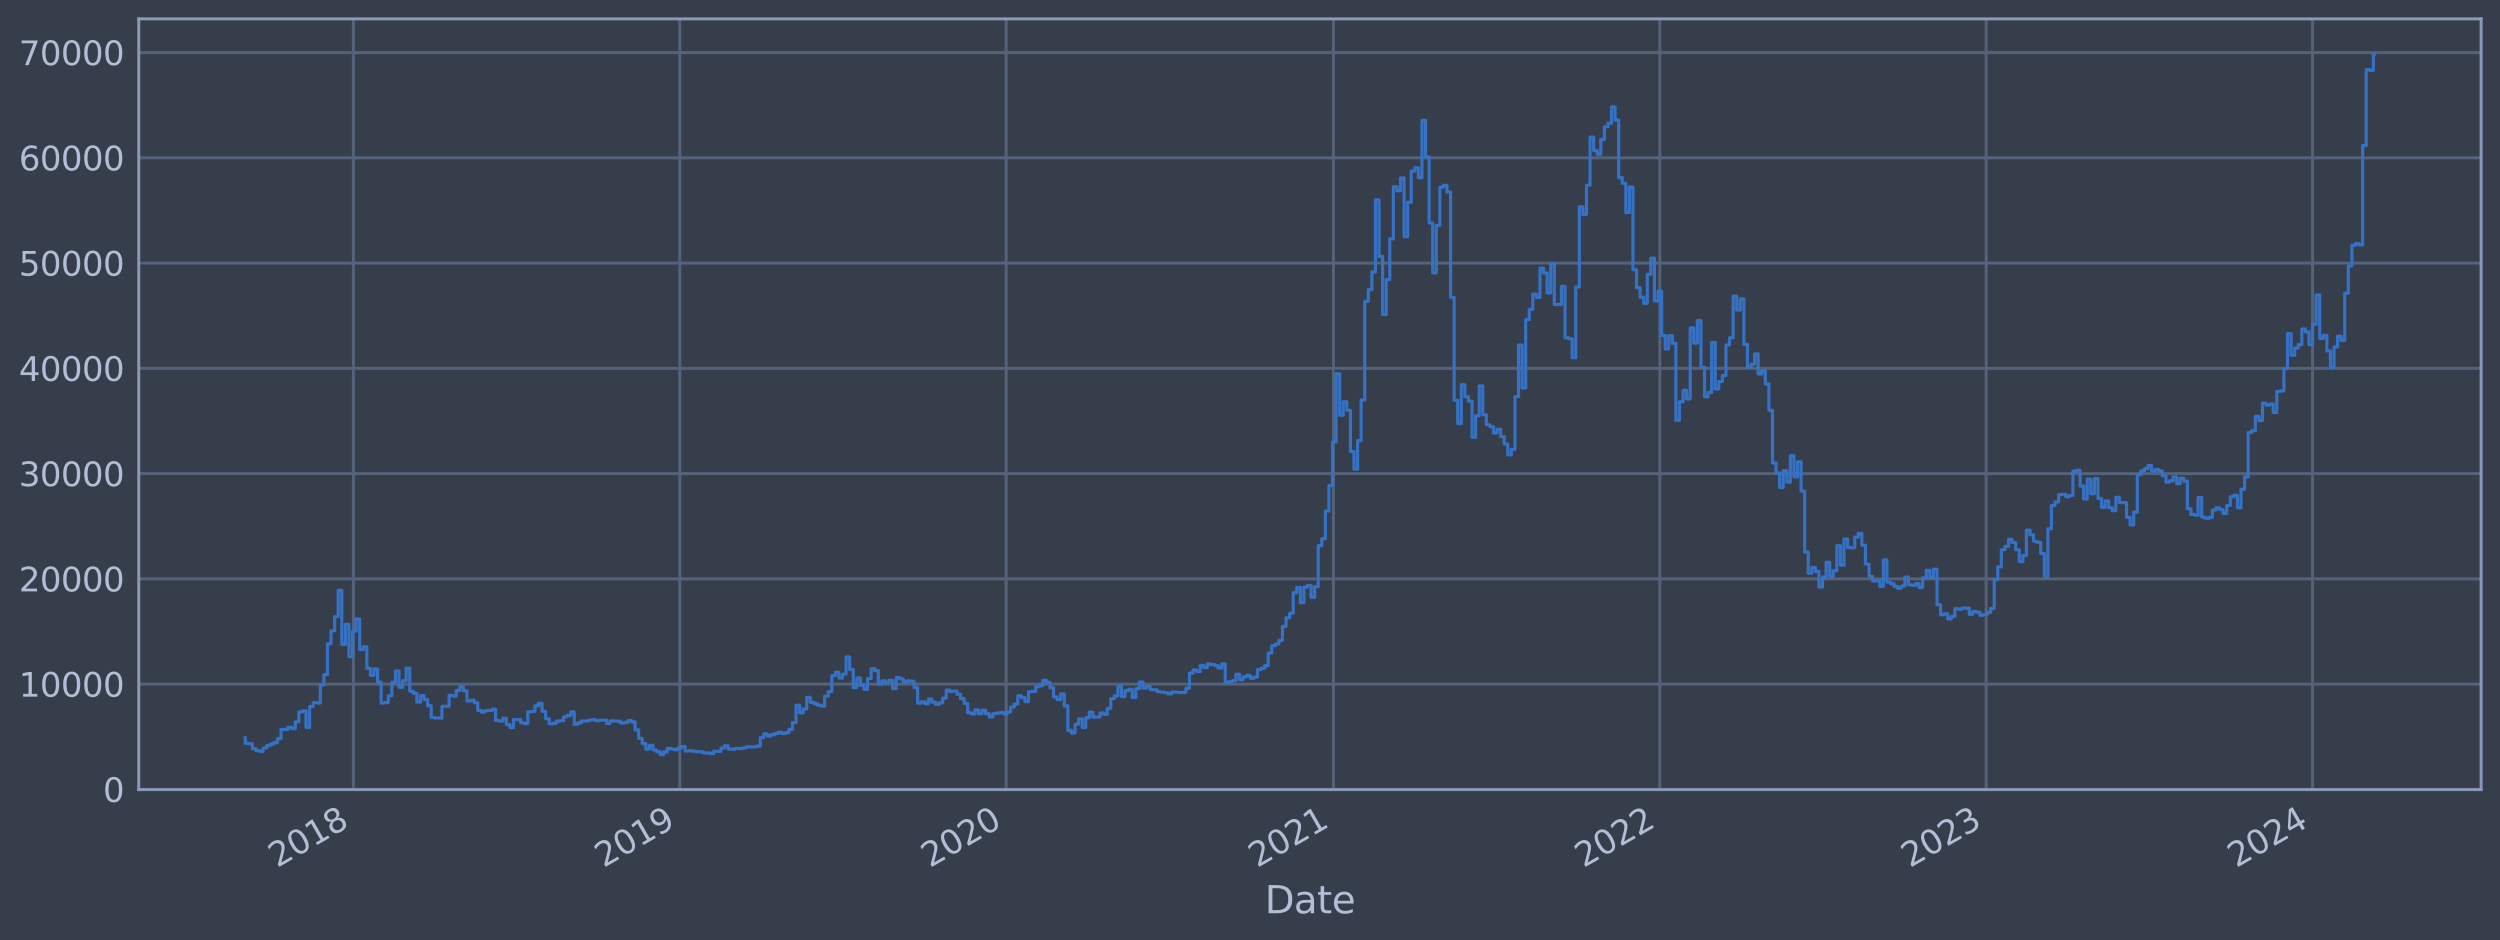 <?xml version="1.0" encoding="utf-8" standalone="no"?>
<!DOCTYPE svg PUBLIC "-//W3C//DTD SVG 1.1//EN"
  "http://www.w3.org/Graphics/SVG/1.1/DTD/svg11.dtd">
<svg xmlns:xlink="http://www.w3.org/1999/xlink" width="952.884pt" height="358.291pt" viewBox="0 0 952.884 358.291" xmlns="http://www.w3.org/2000/svg" version="1.1">
 <defs>
  <style type="text/css">*{stroke-linejoin: round; stroke-linecap: butt}</style>
 </defs>
 <g id="figure_1">
  <g id="patch_1">
   <path d="M 0 358.291 
L 952.884 358.291 
L 952.884 0 
L 0 0 
z
" style="fill: #373e4b"/>
  </g>
  <g id="axes_1">
   <g id="patch_2">
    <path d="M 52.884 300.96 
L 945.684 300.96 
L 945.684 7.2 
L 52.884 7.2 
z
" style="fill: #373e4b"/>
   </g>
   <g id="matplotlib.axis_1">
    <g id="xtick_1">
     <g id="line2d_1">
      <path d="M 134.705 300.96 
L 134.705 7.2 
" clip-path="url(#pd719473d63)" style="fill: none; stroke: #546379; stroke-width: 1.12; stroke-linecap: square"/>
     </g>
     <g id="line2d_2"/>
     <g id="text_1">
      <!-- 2018 -->
      <g style="fill: #b1bed6" transform="translate(105.624 330.885) rotate(-30) scale(0.126 -0.126)">
       <defs>
        <path id="DejaVuSans-32" d="M 1228 531 
L 3431 531 
L 3431 0 
L 469 0 
L 469 531 
Q 828 903 1448 1529 
Q 2069 2156 2228 2338 
Q 2531 2678 2651 2914 
Q 2772 3150 2772 3378 
Q 2772 3750 2511 3984 
Q 2250 4219 1831 4219 
Q 1534 4219 1204 4116 
Q 875 4013 500 3803 
L 500 4441 
Q 881 4594 1212 4672 
Q 1544 4750 1819 4750 
Q 2544 4750 2975 4387 
Q 3406 4025 3406 3419 
Q 3406 3131 3298 2873 
Q 3191 2616 2906 2266 
Q 2828 2175 2409 1742 
Q 1991 1309 1228 531 
z
" transform="scale(0.016)"/>
        <path id="DejaVuSans-30" d="M 2034 4250 
Q 1547 4250 1301 3770 
Q 1056 3291 1056 2328 
Q 1056 1369 1301 889 
Q 1547 409 2034 409 
Q 2525 409 2770 889 
Q 3016 1369 3016 2328 
Q 3016 3291 2770 3770 
Q 2525 4250 2034 4250 
z
M 2034 4750 
Q 2819 4750 3233 4129 
Q 3647 3509 3647 2328 
Q 3647 1150 3233 529 
Q 2819 -91 2034 -91 
Q 1250 -91 836 529 
Q 422 1150 422 2328 
Q 422 3509 836 4129 
Q 1250 4750 2034 4750 
z
" transform="scale(0.016)"/>
        <path id="DejaVuSans-31" d="M 794 531 
L 1825 531 
L 1825 4091 
L 703 3866 
L 703 4441 
L 1819 4666 
L 2450 4666 
L 2450 531 
L 3481 531 
L 3481 0 
L 794 0 
L 794 531 
z
" transform="scale(0.016)"/>
        <path id="DejaVuSans-38" d="M 2034 2216 
Q 1584 2216 1326 1975 
Q 1069 1734 1069 1313 
Q 1069 891 1326 650 
Q 1584 409 2034 409 
Q 2484 409 2743 651 
Q 3003 894 3003 1313 
Q 3003 1734 2745 1975 
Q 2488 2216 2034 2216 
z
M 1403 2484 
Q 997 2584 770 2862 
Q 544 3141 544 3541 
Q 544 4100 942 4425 
Q 1341 4750 2034 4750 
Q 2731 4750 3128 4425 
Q 3525 4100 3525 3541 
Q 3525 3141 3298 2862 
Q 3072 2584 2669 2484 
Q 3125 2378 3379 2068 
Q 3634 1759 3634 1313 
Q 3634 634 3220 271 
Q 2806 -91 2034 -91 
Q 1263 -91 848 271 
Q 434 634 434 1313 
Q 434 1759 690 2068 
Q 947 2378 1403 2484 
z
M 1172 3481 
Q 1172 3119 1398 2916 
Q 1625 2713 2034 2713 
Q 2441 2713 2670 2916 
Q 2900 3119 2900 3481 
Q 2900 3844 2670 4047 
Q 2441 4250 2034 4250 
Q 1625 4250 1398 4047 
Q 1172 3844 1172 3481 
z
" transform="scale(0.016)"/>
       </defs>
       <use xlink:href="#DejaVuSans-32"/>
       <use xlink:href="#DejaVuSans-30" x="63.623"/>
       <use xlink:href="#DejaVuSans-31" x="127.246"/>
       <use xlink:href="#DejaVuSans-38" x="190.869"/>
      </g>
     </g>
    </g>
    <g id="xtick_2">
     <g id="line2d_3">
      <path d="M 259.103 300.96 
L 259.103 7.2 
" clip-path="url(#pd719473d63)" style="fill: none; stroke: #546379; stroke-width: 1.12; stroke-linecap: square"/>
     </g>
     <g id="line2d_4"/>
     <g id="text_2">
      <!-- 2019 -->
      <g style="fill: #b1bed6" transform="translate(230.022 330.885) rotate(-30) scale(0.126 -0.126)">
       <defs>
        <path id="DejaVuSans-39" d="M 703 97 
L 703 672 
Q 941 559 1184 500 
Q 1428 441 1663 441 
Q 2288 441 2617 861 
Q 2947 1281 2994 2138 
Q 2813 1869 2534 1725 
Q 2256 1581 1919 1581 
Q 1219 1581 811 2004 
Q 403 2428 403 3163 
Q 403 3881 828 4315 
Q 1253 4750 1959 4750 
Q 2769 4750 3195 4129 
Q 3622 3509 3622 2328 
Q 3622 1225 3098 567 
Q 2575 -91 1691 -91 
Q 1453 -91 1209 -44 
Q 966 3 703 97 
z
M 1959 2075 
Q 2384 2075 2632 2365 
Q 2881 2656 2881 3163 
Q 2881 3666 2632 3958 
Q 2384 4250 1959 4250 
Q 1534 4250 1286 3958 
Q 1038 3666 1038 3163 
Q 1038 2656 1286 2365 
Q 1534 2075 1959 2075 
z
" transform="scale(0.016)"/>
       </defs>
       <use xlink:href="#DejaVuSans-32"/>
       <use xlink:href="#DejaVuSans-30" x="63.623"/>
       <use xlink:href="#DejaVuSans-31" x="127.246"/>
       <use xlink:href="#DejaVuSans-39" x="190.869"/>
      </g>
     </g>
    </g>
    <g id="xtick_3">
     <g id="line2d_5">
      <path d="M 383.502 300.96 
L 383.502 7.2 
" clip-path="url(#pd719473d63)" style="fill: none; stroke: #546379; stroke-width: 1.12; stroke-linecap: square"/>
     </g>
     <g id="line2d_6"/>
     <g id="text_3">
      <!-- 2020 -->
      <g style="fill: #b1bed6" transform="translate(354.421 330.885) rotate(-30) scale(0.126 -0.126)">
       <use xlink:href="#DejaVuSans-32"/>
       <use xlink:href="#DejaVuSans-30" x="63.623"/>
       <use xlink:href="#DejaVuSans-32" x="127.246"/>
       <use xlink:href="#DejaVuSans-30" x="190.869"/>
      </g>
     </g>
    </g>
    <g id="xtick_4">
     <g id="line2d_7">
      <path d="M 508.241 300.96 
L 508.241 7.2 
" clip-path="url(#pd719473d63)" style="fill: none; stroke: #546379; stroke-width: 1.12; stroke-linecap: square"/>
     </g>
     <g id="line2d_8"/>
     <g id="text_4">
      <!-- 2021 -->
      <g style="fill: #b1bed6" transform="translate(479.16 330.885) rotate(-30) scale(0.126 -0.126)">
       <use xlink:href="#DejaVuSans-32"/>
       <use xlink:href="#DejaVuSans-30" x="63.623"/>
       <use xlink:href="#DejaVuSans-32" x="127.246"/>
       <use xlink:href="#DejaVuSans-31" x="190.869"/>
      </g>
     </g>
    </g>
    <g id="xtick_5">
     <g id="line2d_9">
      <path d="M 632.64 300.96 
L 632.64 7.2 
" clip-path="url(#pd719473d63)" style="fill: none; stroke: #546379; stroke-width: 1.12; stroke-linecap: square"/>
     </g>
     <g id="line2d_10"/>
     <g id="text_5">
      <!-- 2022 -->
      <g style="fill: #b1bed6" transform="translate(603.559 330.885) rotate(-30) scale(0.126 -0.126)">
       <use xlink:href="#DejaVuSans-32"/>
       <use xlink:href="#DejaVuSans-30" x="63.623"/>
       <use xlink:href="#DejaVuSans-32" x="127.246"/>
       <use xlink:href="#DejaVuSans-32" x="190.869"/>
      </g>
     </g>
    </g>
    <g id="xtick_6">
     <g id="line2d_11">
      <path d="M 757.039 300.96 
L 757.039 7.2 
" clip-path="url(#pd719473d63)" style="fill: none; stroke: #546379; stroke-width: 1.12; stroke-linecap: square"/>
     </g>
     <g id="line2d_12"/>
     <g id="text_6">
      <!-- 2023 -->
      <g style="fill: #b1bed6" transform="translate(727.958 330.885) rotate(-30) scale(0.126 -0.126)">
       <defs>
        <path id="DejaVuSans-33" d="M 2597 2516 
Q 3050 2419 3304 2112 
Q 3559 1806 3559 1356 
Q 3559 666 3084 287 
Q 2609 -91 1734 -91 
Q 1441 -91 1130 -33 
Q 819 25 488 141 
L 488 750 
Q 750 597 1062 519 
Q 1375 441 1716 441 
Q 2309 441 2620 675 
Q 2931 909 2931 1356 
Q 2931 1769 2642 2001 
Q 2353 2234 1838 2234 
L 1294 2234 
L 1294 2753 
L 1863 2753 
Q 2328 2753 2575 2939 
Q 2822 3125 2822 3475 
Q 2822 3834 2567 4026 
Q 2313 4219 1838 4219 
Q 1578 4219 1281 4162 
Q 984 4106 628 3988 
L 628 4550 
Q 988 4650 1302 4700 
Q 1616 4750 1894 4750 
Q 2613 4750 3031 4423 
Q 3450 4097 3450 3541 
Q 3450 3153 3228 2886 
Q 3006 2619 2597 2516 
z
" transform="scale(0.016)"/>
       </defs>
       <use xlink:href="#DejaVuSans-32"/>
       <use xlink:href="#DejaVuSans-30" x="63.623"/>
       <use xlink:href="#DejaVuSans-32" x="127.246"/>
       <use xlink:href="#DejaVuSans-33" x="190.869"/>
      </g>
     </g>
    </g>
    <g id="xtick_7">
     <g id="line2d_13">
      <path d="M 881.437 300.96 
L 881.437 7.2 
" clip-path="url(#pd719473d63)" style="fill: none; stroke: #546379; stroke-width: 1.12; stroke-linecap: square"/>
     </g>
     <g id="line2d_14"/>
     <g id="text_7">
      <!-- 2024 -->
      <g style="fill: #b1bed6" transform="translate(852.356 330.885) rotate(-30) scale(0.126 -0.126)">
       <defs>
        <path id="DejaVuSans-34" d="M 2419 4116 
L 825 1625 
L 2419 1625 
L 2419 4116 
z
M 2253 4666 
L 3047 4666 
L 3047 1625 
L 3713 1625 
L 3713 1100 
L 3047 1100 
L 3047 0 
L 2419 0 
L 2419 1100 
L 313 1100 
L 313 1709 
L 2253 4666 
z
" transform="scale(0.016)"/>
       </defs>
       <use xlink:href="#DejaVuSans-32"/>
       <use xlink:href="#DejaVuSans-30" x="63.623"/>
       <use xlink:href="#DejaVuSans-32" x="127.246"/>
       <use xlink:href="#DejaVuSans-34" x="190.869"/>
      </g>
     </g>
    </g>
    <g id="text_8">
     <!-- Date -->
     <g style="fill: #b1bed6" transform="translate(482.075 348.096) scale(0.144 -0.144)">
      <defs>
       <path id="DejaVuSans-44" d="M 1259 4147 
L 1259 519 
L 2022 519 
Q 2988 519 3436 956 
Q 3884 1394 3884 2338 
Q 3884 3275 3436 3711 
Q 2988 4147 2022 4147 
L 1259 4147 
z
M 628 4666 
L 1925 4666 
Q 3281 4666 3915 4102 
Q 4550 3538 4550 2338 
Q 4550 1131 3912 565 
Q 3275 0 1925 0 
L 628 0 
L 628 4666 
z
" transform="scale(0.016)"/>
       <path id="DejaVuSans-61" d="M 2194 1759 
Q 1497 1759 1228 1600 
Q 959 1441 959 1056 
Q 959 750 1161 570 
Q 1363 391 1709 391 
Q 2188 391 2477 730 
Q 2766 1069 2766 1631 
L 2766 1759 
L 2194 1759 
z
M 3341 1997 
L 3341 0 
L 2766 0 
L 2766 531 
Q 2569 213 2275 61 
Q 1981 -91 1556 -91 
Q 1019 -91 701 211 
Q 384 513 384 1019 
Q 384 1609 779 1909 
Q 1175 2209 1959 2209 
L 2766 2209 
L 2766 2266 
Q 2766 2663 2505 2880 
Q 2244 3097 1772 3097 
Q 1472 3097 1187 3025 
Q 903 2953 641 2809 
L 641 3341 
Q 956 3463 1253 3523 
Q 1550 3584 1831 3584 
Q 2591 3584 2966 3190 
Q 3341 2797 3341 1997 
z
" transform="scale(0.016)"/>
       <path id="DejaVuSans-74" d="M 1172 4494 
L 1172 3500 
L 2356 3500 
L 2356 3053 
L 1172 3053 
L 1172 1153 
Q 1172 725 1289 603 
Q 1406 481 1766 481 
L 2356 481 
L 2356 0 
L 1766 0 
Q 1100 0 847 248 
Q 594 497 594 1153 
L 594 3053 
L 172 3053 
L 172 3500 
L 594 3500 
L 594 4494 
L 1172 4494 
z
" transform="scale(0.016)"/>
       <path id="DejaVuSans-65" d="M 3597 1894 
L 3597 1613 
L 953 1613 
Q 991 1019 1311 708 
Q 1631 397 2203 397 
Q 2534 397 2845 478 
Q 3156 559 3463 722 
L 3463 178 
Q 3153 47 2828 -22 
Q 2503 -91 2169 -91 
Q 1331 -91 842 396 
Q 353 884 353 1716 
Q 353 2575 817 3079 
Q 1281 3584 2069 3584 
Q 2775 3584 3186 3129 
Q 3597 2675 3597 1894 
z
M 3022 2063 
Q 3016 2534 2758 2815 
Q 2500 3097 2075 3097 
Q 1594 3097 1305 2825 
Q 1016 2553 972 2059 
L 3022 2063 
z
" transform="scale(0.016)"/>
      </defs>
      <use xlink:href="#DejaVuSans-44"/>
      <use xlink:href="#DejaVuSans-61" x="77.002"/>
      <use xlink:href="#DejaVuSans-74" x="138.281"/>
      <use xlink:href="#DejaVuSans-65" x="177.49"/>
     </g>
    </g>
   </g>
   <g id="matplotlib.axis_2">
    <g id="ytick_1">
     <g id="line2d_15">
      <path d="M 52.884 300.88 
L 945.684 300.88 
" clip-path="url(#pd719473d63)" style="fill: none; stroke: #546379; stroke-width: 1.12; stroke-linecap: square"/>
     </g>
     <g id="line2d_16"/>
     <g id="text_9">
      <!-- 0 -->
      <g style="fill: #b1bed6" transform="translate(39.267 305.667) scale(0.126 -0.126)">
       <use xlink:href="#DejaVuSans-30"/>
      </g>
     </g>
    </g>
    <g id="ytick_2">
     <g id="line2d_17">
      <path d="M 52.884 260.759 
L 945.684 260.759 
" clip-path="url(#pd719473d63)" style="fill: none; stroke: #546379; stroke-width: 1.12; stroke-linecap: square"/>
     </g>
     <g id="line2d_18"/>
     <g id="text_10">
      <!-- 10000 -->
      <g style="fill: #b1bed6" transform="translate(7.2 265.546) scale(0.126 -0.126)">
       <use xlink:href="#DejaVuSans-31"/>
       <use xlink:href="#DejaVuSans-30" x="63.623"/>
       <use xlink:href="#DejaVuSans-30" x="127.246"/>
       <use xlink:href="#DejaVuSans-30" x="190.869"/>
       <use xlink:href="#DejaVuSans-30" x="254.492"/>
      </g>
     </g>
    </g>
    <g id="ytick_3">
     <g id="line2d_19">
      <path d="M 52.884 220.639 
L 945.684 220.639 
" clip-path="url(#pd719473d63)" style="fill: none; stroke: #546379; stroke-width: 1.12; stroke-linecap: square"/>
     </g>
     <g id="line2d_20"/>
     <g id="text_11">
      <!-- 20000 -->
      <g style="fill: #b1bed6" transform="translate(7.2 225.426) scale(0.126 -0.126)">
       <use xlink:href="#DejaVuSans-32"/>
       <use xlink:href="#DejaVuSans-30" x="63.623"/>
       <use xlink:href="#DejaVuSans-30" x="127.246"/>
       <use xlink:href="#DejaVuSans-30" x="190.869"/>
       <use xlink:href="#DejaVuSans-30" x="254.492"/>
      </g>
     </g>
    </g>
    <g id="ytick_4">
     <g id="line2d_21">
      <path d="M 52.884 180.519 
L 945.684 180.519 
" clip-path="url(#pd719473d63)" style="fill: none; stroke: #546379; stroke-width: 1.12; stroke-linecap: square"/>
     </g>
     <g id="line2d_22"/>
     <g id="text_12">
      <!-- 30000 -->
      <g style="fill: #b1bed6" transform="translate(7.2 185.306) scale(0.126 -0.126)">
       <use xlink:href="#DejaVuSans-33"/>
       <use xlink:href="#DejaVuSans-30" x="63.623"/>
       <use xlink:href="#DejaVuSans-30" x="127.246"/>
       <use xlink:href="#DejaVuSans-30" x="190.869"/>
       <use xlink:href="#DejaVuSans-30" x="254.492"/>
      </g>
     </g>
    </g>
    <g id="ytick_5">
     <g id="line2d_23">
      <path d="M 52.884 140.398 
L 945.684 140.398 
" clip-path="url(#pd719473d63)" style="fill: none; stroke: #546379; stroke-width: 1.12; stroke-linecap: square"/>
     </g>
     <g id="line2d_24"/>
     <g id="text_13">
      <!-- 40000 -->
      <g style="fill: #b1bed6" transform="translate(7.2 145.185) scale(0.126 -0.126)">
       <use xlink:href="#DejaVuSans-34"/>
       <use xlink:href="#DejaVuSans-30" x="63.623"/>
       <use xlink:href="#DejaVuSans-30" x="127.246"/>
       <use xlink:href="#DejaVuSans-30" x="190.869"/>
       <use xlink:href="#DejaVuSans-30" x="254.492"/>
      </g>
     </g>
    </g>
    <g id="ytick_6">
     <g id="line2d_25">
      <path d="M 52.884 100.278 
L 945.684 100.278 
" clip-path="url(#pd719473d63)" style="fill: none; stroke: #546379; stroke-width: 1.12; stroke-linecap: square"/>
     </g>
     <g id="line2d_26"/>
     <g id="text_14">
      <!-- 50000 -->
      <g style="fill: #b1bed6" transform="translate(7.2 105.065) scale(0.126 -0.126)">
       <defs>
        <path id="DejaVuSans-35" d="M 691 4666 
L 3169 4666 
L 3169 4134 
L 1269 4134 
L 1269 2991 
Q 1406 3038 1543 3061 
Q 1681 3084 1819 3084 
Q 2600 3084 3056 2656 
Q 3513 2228 3513 1497 
Q 3513 744 3044 326 
Q 2575 -91 1722 -91 
Q 1428 -91 1123 -41 
Q 819 9 494 109 
L 494 744 
Q 775 591 1075 516 
Q 1375 441 1709 441 
Q 2250 441 2565 725 
Q 2881 1009 2881 1497 
Q 2881 1984 2565 2268 
Q 2250 2553 1709 2553 
Q 1456 2553 1204 2497 
Q 953 2441 691 2322 
L 691 4666 
z
" transform="scale(0.016)"/>
       </defs>
       <use xlink:href="#DejaVuSans-35"/>
       <use xlink:href="#DejaVuSans-30" x="63.623"/>
       <use xlink:href="#DejaVuSans-30" x="127.246"/>
       <use xlink:href="#DejaVuSans-30" x="190.869"/>
       <use xlink:href="#DejaVuSans-30" x="254.492"/>
      </g>
     </g>
    </g>
    <g id="ytick_7">
     <g id="line2d_27">
      <path d="M 52.884 60.158 
L 945.684 60.158 
" clip-path="url(#pd719473d63)" style="fill: none; stroke: #546379; stroke-width: 1.12; stroke-linecap: square"/>
     </g>
     <g id="line2d_28"/>
     <g id="text_15">
      <!-- 60000 -->
      <g style="fill: #b1bed6" transform="translate(7.2 64.945) scale(0.126 -0.126)">
       <defs>
        <path id="DejaVuSans-36" d="M 2113 2584 
Q 1688 2584 1439 2293 
Q 1191 2003 1191 1497 
Q 1191 994 1439 701 
Q 1688 409 2113 409 
Q 2538 409 2786 701 
Q 3034 994 3034 1497 
Q 3034 2003 2786 2293 
Q 2538 2584 2113 2584 
z
M 3366 4563 
L 3366 3988 
Q 3128 4100 2886 4159 
Q 2644 4219 2406 4219 
Q 1781 4219 1451 3797 
Q 1122 3375 1075 2522 
Q 1259 2794 1537 2939 
Q 1816 3084 2150 3084 
Q 2853 3084 3261 2657 
Q 3669 2231 3669 1497 
Q 3669 778 3244 343 
Q 2819 -91 2113 -91 
Q 1303 -91 875 529 
Q 447 1150 447 2328 
Q 447 3434 972 4092 
Q 1497 4750 2381 4750 
Q 2619 4750 2861 4703 
Q 3103 4656 3366 4563 
z
" transform="scale(0.016)"/>
       </defs>
       <use xlink:href="#DejaVuSans-36"/>
       <use xlink:href="#DejaVuSans-30" x="63.623"/>
       <use xlink:href="#DejaVuSans-30" x="127.246"/>
       <use xlink:href="#DejaVuSans-30" x="190.869"/>
       <use xlink:href="#DejaVuSans-30" x="254.492"/>
      </g>
     </g>
    </g>
    <g id="ytick_8">
     <g id="line2d_29">
      <path d="M 52.884 20.037 
L 945.684 20.037 
" clip-path="url(#pd719473d63)" style="fill: none; stroke: #546379; stroke-width: 1.12; stroke-linecap: square"/>
     </g>
     <g id="line2d_30"/>
     <g id="text_16">
      <!-- 70000 -->
      <g style="fill: #b1bed6" transform="translate(7.2 24.824) scale(0.126 -0.126)">
       <defs>
        <path id="DejaVuSans-37" d="M 525 4666 
L 3525 4666 
L 3525 4397 
L 1831 0 
L 1172 0 
L 2766 4134 
L 525 4134 
L 525 4666 
z
" transform="scale(0.016)"/>
       </defs>
       <use xlink:href="#DejaVuSans-37"/>
       <use xlink:href="#DejaVuSans-30" x="63.623"/>
       <use xlink:href="#DejaVuSans-30" x="127.246"/>
       <use xlink:href="#DejaVuSans-30" x="190.869"/>
       <use xlink:href="#DejaVuSans-30" x="254.492"/>
      </g>
     </g>
    </g>
   </g>
   <g id="line2d_31">
    <path d="M 93.466 281.187 
L 93.466 283.287 
L 94.829 283.287 
L 94.829 283.504 
L 96.192 283.504 
L 96.192 285.372 
L 97.555 285.372 
L 97.555 286.121 
L 98.919 286.121 
L 98.919 286.433 
L 100.282 286.433 
L 100.282 285.104 
L 101.645 285.104 
L 101.645 284.172 
L 103.008 284.172 
L 103.008 283.594 
L 104.372 283.594 
L 104.372 283.068 
L 105.735 283.068 
L 105.735 281.533 
L 107.098 281.533 
L 107.098 278.044 
L 109.825 278.022 
L 109.825 277.206 
L 111.188 277.206 
L 111.188 277.731 
L 112.551 277.731 
L 112.551 275.138 
L 113.915 275.138 
L 113.915 271.327 
L 115.278 271.327 
L 115.278 270.916 
L 116.641 270.916 
L 116.641 277.248 
L 118.004 277.248 
L 118.004 269.31 
L 119.368 269.31 
L 119.368 267.809 
L 120.731 267.809 
L 120.731 267.93 
L 122.094 267.93 
L 122.094 261.084 
L 123.458 261.084 
L 123.458 257.097 
L 124.821 257.097 
L 124.821 245.337 
L 126.184 245.337 
L 126.184 240.422 
L 127.547 240.422 
L 127.547 235.05 
L 128.911 235.05 
L 128.911 225.005 
L 130.274 225.005 
L 130.274 245.607 
L 131.637 245.607 
L 131.637 237.979 
L 133 237.979 
L 133 250.278 
L 134.364 250.278 
L 134.364 240.542 
L 135.727 240.542 
L 135.727 235.913 
L 137.09 235.913 
L 137.09 247.577 
L 138.454 247.577 
L 138.454 246.5 
L 139.817 246.5 
L 139.817 254.715 
L 141.18 254.715 
L 141.18 257.423 
L 142.543 257.423 
L 142.543 255.017 
L 143.907 255.017 
L 143.907 259.941 
L 145.27 259.941 
L 145.27 267.973 
L 146.633 267.973 
L 146.633 267.8 
L 147.996 267.8 
L 147.996 265.19 
L 149.36 265.19 
L 149.36 260.043 
L 150.723 260.043 
L 150.723 255.76 
L 152.086 255.76 
L 152.086 261.964 
L 153.45 261.964 
L 153.45 259.427 
L 154.813 259.427 
L 154.813 254.674 
L 156.176 254.674 
L 156.176 263.469 
L 157.539 263.469 
L 157.539 264.25 
L 158.903 264.25 
L 158.903 267.588 
L 160.266 267.588 
L 160.266 265.133 
L 161.629 265.133 
L 161.629 266.642 
L 162.992 266.642 
L 162.992 268.981 
L 164.356 268.981 
L 164.356 273.487 
L 165.719 273.487 
L 165.719 273.651 
L 168.446 273.66 
L 168.446 269.204 
L 171.172 269.156 
L 171.172 265.05 
L 172.535 265.05 
L 172.535 265.292 
L 173.899 265.292 
L 173.899 263.173 
L 175.262 263.173 
L 175.262 261.749 
L 176.625 261.749 
L 176.625 263.29 
L 177.988 263.29 
L 177.988 267.191 
L 179.352 267.191 
L 179.352 266.893 
L 180.715 266.893 
L 180.715 267.812 
L 182.078 267.812 
L 182.078 270.741 
L 183.442 270.741 
L 183.442 271.413 
L 184.805 271.413 
L 184.805 270.831 
L 187.531 270.807 
L 187.531 270.326 
L 188.895 270.326 
L 188.895 274.589 
L 190.258 274.589 
L 190.258 274.847 
L 191.621 274.847 
L 191.621 273.755 
L 192.984 273.755 
L 192.984 276.177 
L 194.348 276.177 
L 194.348 277.296 
L 195.711 277.296 
L 195.711 274.294 
L 198.438 274.285 
L 198.438 275.486 
L 199.801 275.486 
L 199.801 275.809 
L 201.164 275.809 
L 201.164 271.306 
L 202.527 271.306 
L 202.527 271.164 
L 203.891 271.164 
L 203.891 269.025 
L 205.254 269.025 
L 205.254 268.095 
L 206.617 268.095 
L 206.617 271.131 
L 207.981 271.131 
L 207.981 273.926 
L 209.344 273.926 
L 209.344 275.893 
L 210.707 275.893 
L 210.707 275.721 
L 212.07 275.721 
L 212.07 274.855 
L 213.434 274.855 
L 213.434 274.697 
L 214.797 274.697 
L 214.797 273.191 
L 216.16 273.191 
L 216.16 272.72 
L 217.523 272.72 
L 217.523 271.354 
L 218.887 271.354 
L 218.887 276.069 
L 220.25 276.069 
L 220.25 275.499 
L 221.613 275.499 
L 221.613 274.812 
L 224.34 274.817 
L 224.34 274.467 
L 225.703 274.467 
L 225.703 274.285 
L 227.066 274.285 
L 227.066 274.716 
L 228.43 274.716 
L 228.43 274.506 
L 231.156 274.476 
L 231.156 275.743 
L 232.519 275.743 
L 232.519 274.763 
L 235.246 274.826 
L 235.246 274.913 
L 236.609 274.913 
L 236.609 275.597 
L 237.973 275.597 
L 237.973 275.358 
L 239.336 275.358 
L 239.336 274.654 
L 240.699 274.654 
L 240.699 275.168 
L 242.062 275.168 
L 242.062 278.177 
L 243.426 278.177 
L 243.426 281.426 
L 244.789 281.426 
L 244.789 283.415 
L 246.152 283.415 
L 246.152 285.52 
L 247.515 285.52 
L 247.515 284.077 
L 248.879 284.077 
L 248.879 285.855 
L 250.242 285.855 
L 250.242 286.483 
L 251.605 286.483 
L 251.605 287.607 
L 252.969 287.607 
L 252.969 286.611 
L 254.332 286.611 
L 254.332 285.233 
L 255.695 285.233 
L 255.695 285.547 
L 257.058 285.547 
L 257.058 285.753 
L 258.422 285.753 
L 258.422 285.107 
L 259.785 285.107 
L 259.785 284.543 
L 261.148 284.543 
L 261.148 286.251 
L 262.511 286.251 
L 262.511 286.105 
L 263.875 286.105 
L 263.875 286.333 
L 265.238 286.333 
L 265.238 286.487 
L 267.965 286.531 
L 267.965 286.958 
L 270.691 287.014 
L 270.691 287.26 
L 272.054 287.26 
L 272.054 286.318 
L 274.781 286.403 
L 274.781 285.126 
L 276.144 285.126 
L 276.144 284.271 
L 277.507 284.271 
L 277.507 285.5 
L 280.234 285.575 
L 280.234 285.285 
L 282.961 285.308 
L 282.961 285.086 
L 284.324 285.086 
L 284.324 284.715 
L 288.414 284.637 
L 288.414 284.373 
L 289.777 284.373 
L 289.777 281.175 
L 291.14 281.175 
L 291.14 279.741 
L 292.503 279.741 
L 292.503 280.527 
L 293.867 280.527 
L 293.867 280.03 
L 295.23 280.03 
L 295.23 279.579 
L 296.593 279.579 
L 296.593 279.077 
L 297.957 279.077 
L 297.957 279.611 
L 299.32 279.611 
L 299.32 279.254 
L 300.683 279.254 
L 300.683 278.073 
L 302.046 278.073 
L 302.046 275.411 
L 303.41 275.411 
L 303.41 268.813 
L 304.773 268.813 
L 304.773 271.732 
L 306.136 271.732 
L 306.136 270.284 
L 307.499 270.284 
L 307.499 265.797 
L 308.863 265.797 
L 308.863 267.69 
L 310.226 267.69 
L 310.226 268.242 
L 311.589 268.242 
L 311.589 268.79 
L 312.953 268.79 
L 312.953 269.114 
L 314.316 269.114 
L 314.316 265.335 
L 315.679 265.335 
L 315.679 263.641 
L 317.042 263.641 
L 317.042 257.491 
L 318.406 257.491 
L 318.406 256.214 
L 319.769 256.214 
L 319.769 258.437 
L 321.132 258.437 
L 321.132 256.927 
L 322.495 256.927 
L 322.495 250.381 
L 323.859 250.381 
L 323.859 255.186 
L 325.222 255.186 
L 325.222 262.066 
L 326.585 262.066 
L 326.585 258.402 
L 327.949 258.402 
L 327.949 261.26 
L 329.312 261.26 
L 329.312 262.76 
L 330.675 262.76 
L 330.675 258.635 
L 332.038 258.635 
L 332.038 254.879 
L 333.402 254.879 
L 333.402 255.615 
L 334.765 255.615 
L 334.765 260.691 
L 336.128 260.691 
L 336.128 259.485 
L 337.491 259.485 
L 337.491 260.31 
L 338.855 260.31 
L 338.855 259.314 
L 340.218 259.314 
L 340.218 262.452 
L 341.581 262.452 
L 341.581 258.267 
L 342.945 258.267 
L 342.945 258.805 
L 344.308 258.805 
L 344.308 260.12 
L 345.671 260.12 
L 345.671 259.514 
L 347.034 259.514 
L 347.034 259.652 
L 348.398 259.652 
L 348.398 262.029 
L 349.761 262.029 
L 349.761 268.005 
L 351.124 268.005 
L 351.124 267.488 
L 352.487 267.488 
L 352.487 268.191 
L 353.851 268.191 
L 353.851 266.425 
L 355.214 266.425 
L 355.214 267.645 
L 356.577 267.645 
L 356.577 268.475 
L 357.941 268.475 
L 357.941 267.891 
L 359.304 267.891 
L 359.304 266.108 
L 360.667 266.108 
L 360.667 263.033 
L 362.03 263.033 
L 362.03 263.563 
L 363.394 263.563 
L 363.394 263.394 
L 364.757 263.394 
L 364.757 264.622 
L 366.12 264.622 
L 366.12 266.246 
L 367.483 266.246 
L 367.483 268.077 
L 368.847 268.077 
L 368.847 271.646 
L 370.21 271.646 
L 370.21 272.139 
L 371.573 272.139 
L 371.573 270.558 
L 372.937 270.558 
L 372.937 272.022 
L 374.3 272.022 
L 374.3 270.699 
L 375.663 270.699 
L 375.663 272.036 
L 377.026 272.036 
L 377.026 273.279 
L 378.39 273.279 
L 378.39 272.032 
L 379.753 272.032 
L 379.753 271.79 
L 381.116 271.79 
L 381.116 271.587 
L 382.479 271.587 
L 382.479 272.09 
L 383.843 272.09 
L 383.843 271.385 
L 385.206 271.385 
L 385.206 269.514 
L 386.569 269.514 
L 386.569 268.361 
L 387.933 268.361 
L 387.933 265.171 
L 389.296 265.171 
L 389.296 265.886 
L 390.659 265.886 
L 390.659 267.47 
L 392.022 267.47 
L 392.022 263.649 
L 393.386 263.649 
L 393.386 263.509 
L 394.749 263.509 
L 394.749 261.74 
L 396.112 261.74 
L 396.112 261.342 
L 397.475 261.342 
L 397.475 259.281 
L 398.839 259.281 
L 398.839 260.034 
L 400.202 260.034 
L 400.202 262.085 
L 401.565 262.085 
L 401.565 265.632 
L 402.929 265.632 
L 402.929 266.64 
L 404.292 266.64 
L 404.292 264.501 
L 405.655 264.501 
L 405.655 269.056 
L 407.018 269.056 
L 407.018 278.376 
L 408.382 278.376 
L 408.382 279.385 
L 409.745 279.385 
L 409.745 276.046 
L 411.108 276.046 
L 411.108 274.005 
L 412.471 274.005 
L 412.471 277.267 
L 413.835 277.267 
L 413.835 273.561 
L 415.198 273.561 
L 415.198 271.418 
L 416.561 271.418 
L 416.561 273.304 
L 419.288 273.309 
L 419.288 271.755 
L 420.651 271.755 
L 420.651 272.27 
L 422.014 272.27 
L 422.014 269.99 
L 423.378 269.99 
L 423.378 266.261 
L 424.741 266.261 
L 424.741 265.229 
L 426.104 265.229 
L 426.104 261.474 
L 427.467 261.474 
L 427.467 265.515 
L 428.831 265.515 
L 428.831 263.224 
L 430.194 263.224 
L 430.194 262.722 
L 431.557 262.722 
L 431.557 265.852 
L 432.921 265.852 
L 432.921 262.488 
L 434.284 262.488 
L 434.284 259.94 
L 435.647 259.94 
L 435.647 262.269 
L 437.01 262.269 
L 437.01 261.661 
L 438.374 261.661 
L 438.374 262.872 
L 441.1 262.947 
L 441.1 263.629 
L 442.463 263.629 
L 442.463 263.805 
L 443.827 263.805 
L 443.827 264.028 
L 445.19 264.028 
L 445.19 264.481 
L 446.553 264.481 
L 446.553 263.743 
L 449.28 263.825 
L 449.28 263.995 
L 452.006 263.91 
L 452.006 262.311 
L 453.37 262.311 
L 453.37 256.577 
L 454.733 256.577 
L 454.733 255.368 
L 456.096 255.368 
L 456.096 255.968 
L 457.459 255.968 
L 457.459 253.668 
L 458.823 253.668 
L 458.823 254.448 
L 460.186 254.448 
L 460.186 253.08 
L 461.549 253.08 
L 461.549 253.273 
L 462.913 253.273 
L 462.913 253.682 
L 464.276 253.682 
L 464.276 254.602 
L 465.639 254.602 
L 465.639 253.043 
L 467.002 253.043 
L 467.002 260.119 
L 468.366 260.119 
L 468.366 259.845 
L 469.729 259.845 
L 469.729 259.432 
L 471.092 259.432 
L 471.092 256.972 
L 472.455 256.972 
L 472.455 259.032 
L 473.819 259.032 
L 473.819 257.98 
L 475.182 257.98 
L 475.182 257.386 
L 476.545 257.386 
L 476.545 258.545 
L 477.909 258.545 
L 477.909 258.068 
L 479.272 258.068 
L 479.272 255.236 
L 480.635 255.236 
L 480.635 254.726 
L 481.998 254.726 
L 481.998 253.705 
L 483.362 253.705 
L 483.362 248.946 
L 484.725 248.946 
L 484.725 246.109 
L 486.088 246.109 
L 486.088 245.472 
L 487.451 245.472 
L 487.451 244.087 
L 488.815 244.087 
L 488.815 238.731 
L 490.178 238.731 
L 490.178 235.501 
L 491.541 235.501 
L 491.541 233.778 
L 492.905 233.778 
L 492.905 225.905 
L 494.268 225.905 
L 494.268 223.959 
L 495.631 223.959 
L 495.631 229.736 
L 496.994 229.736 
L 496.994 223.74 
L 498.358 223.74 
L 498.358 223.136 
L 499.721 223.136 
L 499.721 227.669 
L 501.084 227.669 
L 501.084 223.541 
L 502.447 223.541 
L 502.447 207.998 
L 503.811 207.998 
L 503.811 205.293 
L 505.174 205.293 
L 505.174 194.789 
L 506.537 194.789 
L 506.537 185.106 
L 507.901 185.106 
L 507.901 168.479 
L 509.264 168.479 
L 509.264 142.46 
L 510.627 142.46 
L 510.627 158.272 
L 511.99 158.272 
L 511.99 153.122 
L 513.354 153.122 
L 513.354 156.366 
L 514.717 156.366 
L 514.717 172.094 
L 516.08 172.094 
L 516.08 178.837 
L 517.443 178.837 
L 517.443 167.935 
L 518.807 167.935 
L 518.807 152.426 
L 520.17 152.426 
L 520.17 114.865 
L 521.533 114.865 
L 521.533 110.423 
L 522.897 110.423 
L 522.897 103.648 
L 524.26 103.648 
L 524.26 76.201 
L 525.623 76.201 
L 525.623 97.771 
L 526.986 97.771 
L 526.986 119.881 
L 528.35 119.881 
L 528.35 106.501 
L 529.713 106.501 
L 529.713 91.053 
L 531.076 91.053 
L 531.076 71.178 
L 532.439 71.178 
L 532.439 72.706 
L 533.803 72.706 
L 533.803 67.837 
L 535.166 67.837 
L 535.166 90.215 
L 536.529 90.215 
L 536.529 77.074 
L 537.893 77.074 
L 537.893 65.225 
L 539.256 65.225 
L 539.256 63.953 
L 540.619 63.953 
L 540.619 67.77 
L 541.982 67.77 
L 541.982 45.897 
L 543.346 45.897 
L 543.346 59.808 
L 544.709 59.808 
L 544.709 84.997 
L 546.072 84.997 
L 546.072 103.987 
L 547.435 103.987 
L 547.435 85.898 
L 548.799 85.898 
L 548.799 71.338 
L 550.162 71.338 
L 550.162 70.668 
L 551.525 70.668 
L 551.525 73.197 
L 552.889 73.197 
L 552.889 113.371 
L 554.252 113.371 
L 554.252 152.578 
L 555.615 152.578 
L 555.615 161.443 
L 556.978 161.443 
L 556.978 146.636 
L 558.342 146.636 
L 558.342 151.188 
L 559.705 151.188 
L 559.705 152.894 
L 561.068 152.894 
L 561.068 166.676 
L 562.431 166.676 
L 562.431 158.473 
L 563.795 158.473 
L 563.795 147.119 
L 565.158 147.119 
L 565.158 158.082 
L 566.521 158.082 
L 566.521 161.905 
L 567.885 161.905 
L 567.885 162.638 
L 569.248 162.638 
L 569.248 165.045 
L 570.611 165.045 
L 570.611 163.624 
L 571.974 163.624 
L 571.974 166.414 
L 573.338 166.414 
L 573.338 169.226 
L 574.701 169.226 
L 574.701 173.363 
L 576.064 173.363 
L 576.064 171.299 
L 577.427 171.299 
L 577.427 151.158 
L 578.791 151.158 
L 578.791 131.515 
L 580.154 131.515 
L 580.154 147.869 
L 581.517 147.869 
L 581.517 121.806 
L 582.881 121.806 
L 582.881 117.885 
L 584.244 117.885 
L 584.244 112.088 
L 585.607 112.088 
L 585.607 113.379 
L 586.97 113.379 
L 586.97 102.19 
L 588.334 102.19 
L 588.334 104.062 
L 589.697 104.062 
L 589.697 111.689 
L 591.06 111.689 
L 591.06 100.489 
L 592.423 100.489 
L 592.423 116.012 
L 595.15 116.089 
L 595.15 109.164 
L 596.513 109.164 
L 596.513 128.757 
L 597.877 128.757 
L 597.877 129.102 
L 599.24 129.102 
L 599.24 136.341 
L 600.603 136.341 
L 600.603 109.397 
L 601.966 109.397 
L 601.966 78.839 
L 603.33 78.839 
L 603.33 81.719 
L 604.693 81.719 
L 604.693 70.598 
L 606.056 70.598 
L 606.056 52.248 
L 607.419 52.248 
L 607.419 57.361 
L 608.783 57.361 
L 608.783 58.773 
L 610.146 58.773 
L 610.146 53.212 
L 611.509 53.212 
L 611.509 48.303 
L 612.873 48.303 
L 612.873 46.945 
L 614.236 46.945 
L 614.236 40.744 
L 615.599 40.744 
L 615.599 45.778 
L 616.962 45.778 
L 616.962 67.648 
L 618.326 67.648 
L 618.326 69.874 
L 619.689 69.874 
L 619.689 81.016 
L 621.052 81.016 
L 621.052 71.272 
L 622.415 71.272 
L 622.415 102.764 
L 623.779 102.764 
L 623.779 109.667 
L 625.142 109.667 
L 625.142 113.289 
L 626.505 113.289 
L 626.505 115.63 
L 627.869 115.63 
L 627.869 104.553 
L 629.232 104.553 
L 629.232 98.389 
L 630.595 98.389 
L 630.595 114.686 
L 631.958 114.686 
L 631.958 110.999 
L 633.322 110.999 
L 633.322 127.878 
L 634.685 127.878 
L 634.685 132.98 
L 636.048 132.98 
L 636.048 127.964 
L 637.411 127.964 
L 637.411 130.844 
L 638.775 130.844 
L 638.775 160.172 
L 640.138 160.172 
L 640.138 153.142 
L 641.501 153.142 
L 641.501 148.749 
L 642.865 148.749 
L 642.865 152.064 
L 644.228 152.064 
L 644.228 125.016 
L 645.591 125.016 
L 645.591 130.764 
L 646.954 130.764 
L 646.954 122.199 
L 648.318 122.199 
L 648.318 139.937 
L 649.681 139.937 
L 649.681 151.265 
L 651.044 151.265 
L 651.044 149.608 
L 652.407 149.608 
L 652.407 130.511 
L 653.771 130.511 
L 653.771 148.292 
L 655.134 148.292 
L 655.134 145.449 
L 656.497 145.449 
L 656.497 143.123 
L 657.861 143.123 
L 657.861 131.482 
L 659.224 131.482 
L 659.224 128.743 
L 660.587 128.743 
L 660.587 112.882 
L 661.95 112.882 
L 661.95 118.175 
L 663.314 118.175 
L 663.314 113.874 
L 664.677 113.874 
L 664.677 131.255 
L 666.04 131.255 
L 666.04 139.988 
L 667.404 139.988 
L 667.404 138.838 
L 668.767 138.838 
L 668.767 134.879 
L 670.13 134.879 
L 670.13 142.542 
L 671.493 142.542 
L 671.493 141.321 
L 672.857 141.321 
L 672.857 146.374 
L 674.22 146.374 
L 674.22 156.394 
L 675.583 156.394 
L 675.583 176.491 
L 676.946 176.491 
L 676.946 180.219 
L 678.31 180.219 
L 678.31 185.811 
L 679.673 185.811 
L 679.673 179.399 
L 681.036 179.399 
L 681.036 183.753 
L 682.4 183.753 
L 682.4 173.636 
L 683.763 173.636 
L 683.763 181.795 
L 685.126 181.795 
L 685.126 176.034 
L 686.489 176.034 
L 686.489 187.161 
L 687.853 187.161 
L 687.853 210.405 
L 689.216 210.405 
L 689.216 218.471 
L 690.579 218.471 
L 690.579 216.273 
L 691.942 216.273 
L 691.942 217.822 
L 693.306 217.822 
L 693.306 223.741 
L 694.669 223.741 
L 694.669 219.909 
L 696.032 219.909 
L 696.032 214.289 
L 697.396 214.289 
L 697.396 219.741 
L 698.759 219.741 
L 698.759 217.533 
L 700.122 217.533 
L 700.122 207.985 
L 701.485 207.985 
L 701.485 215.42 
L 702.849 215.42 
L 702.849 205.425 
L 704.212 205.425 
L 704.212 208.676 
L 705.575 208.676 
L 705.575 208.815 
L 706.938 208.815 
L 706.938 204.752 
L 708.302 204.752 
L 708.302 203.327 
L 709.665 203.327 
L 709.665 207.825 
L 711.028 207.825 
L 711.028 215.01 
L 712.392 215.01 
L 712.392 219.703 
L 713.755 219.703 
L 713.755 221.469 
L 715.118 221.469 
L 715.118 221.301 
L 716.481 221.301 
L 716.481 223.527 
L 717.845 223.527 
L 717.845 213.439 
L 719.208 213.439 
L 719.208 221.864 
L 720.571 221.864 
L 720.571 222.476 
L 721.934 222.476 
L 721.934 223.525 
L 723.298 223.525 
L 723.298 224.23 
L 724.661 224.23 
L 724.661 223.388 
L 726.024 223.388 
L 726.024 219.966 
L 727.388 219.966 
L 727.388 222.878 
L 728.751 222.878 
L 728.751 223.113 
L 730.114 223.113 
L 730.114 222.448 
L 731.477 222.448 
L 731.477 223.964 
L 732.841 223.964 
L 732.841 220.233 
L 734.204 220.233 
L 734.204 217.364 
L 735.567 217.364 
L 735.567 220.021 
L 736.93 220.021 
L 736.93 216.947 
L 738.294 216.947 
L 738.294 230.467 
L 739.657 230.467 
L 739.657 234.328 
L 741.02 234.328 
L 741.02 233.946 
L 742.384 233.946 
L 742.384 235.906 
L 743.747 235.906 
L 743.747 234.868 
L 745.11 234.868 
L 745.11 231.99 
L 746.473 231.99 
L 746.473 232.203 
L 747.837 232.203 
L 747.837 231.734 
L 749.2 231.734 
L 749.2 231.845 
L 750.563 231.845 
L 750.563 234.129 
L 751.926 234.129 
L 751.926 233.058 
L 753.29 233.058 
L 753.29 233.325 
L 754.653 233.325 
L 754.653 234.523 
L 756.016 234.523 
L 756.016 234.225 
L 757.38 234.225 
L 757.38 233.371 
L 758.743 233.371 
L 758.743 231.904 
L 760.106 231.904 
L 760.106 220.906 
L 761.469 220.906 
L 761.469 216.044 
L 762.833 216.044 
L 762.833 209.516 
L 764.196 209.516 
L 764.196 208.243 
L 765.559 208.243 
L 765.559 205.57 
L 766.922 205.57 
L 766.922 206.78 
L 768.286 206.78 
L 768.286 209.551 
L 769.649 209.551 
L 769.649 214.065 
L 771.012 214.065 
L 771.012 211.765 
L 772.376 211.765 
L 772.376 202.015 
L 773.739 202.015 
L 773.739 203.846 
L 775.102 203.846 
L 775.102 206.344 
L 776.465 206.344 
L 776.465 206.728 
L 777.829 206.728 
L 777.829 210.967 
L 779.192 210.967 
L 779.192 219.737 
L 780.555 219.737 
L 780.555 201.512 
L 781.918 201.512 
L 781.918 192.653 
L 783.282 192.653 
L 783.282 191.326 
L 784.645 191.326 
L 784.645 188.543 
L 786.008 188.543 
L 786.008 188.41 
L 787.372 188.41 
L 787.372 189.336 
L 788.735 189.336 
L 788.735 188.841 
L 790.098 188.841 
L 790.098 179.576 
L 791.461 179.576 
L 791.461 179.237 
L 792.825 179.237 
L 792.825 185.214 
L 794.188 185.214 
L 794.188 190.185 
L 795.551 190.185 
L 795.551 182.603 
L 796.914 182.603 
L 796.914 188.195 
L 798.278 188.195 
L 798.278 182.383 
L 799.641 182.383 
L 799.641 189.987 
L 801.004 189.987 
L 801.004 193.413 
L 802.368 193.413 
L 802.368 190.957 
L 803.731 190.957 
L 803.731 193.531 
L 805.094 193.531 
L 805.094 194.652 
L 806.457 194.652 
L 806.457 189.567 
L 807.821 189.567 
L 807.821 191.544 
L 810.547 191.577 
L 810.547 197.157 
L 811.91 197.157 
L 811.91 200.069 
L 813.274 200.069 
L 813.274 195.214 
L 814.637 195.214 
L 814.637 180.905 
L 816 180.905 
L 816 179.449 
L 817.364 179.449 
L 817.364 178.627 
L 818.727 178.627 
L 818.727 177.41 
L 820.09 177.41 
L 820.09 179.658 
L 821.453 179.658 
L 821.453 178.947 
L 822.817 178.947 
L 822.817 179.555 
L 824.18 179.555 
L 824.18 181.312 
L 825.543 181.312 
L 825.543 183.815 
L 826.906 183.815 
L 826.906 183.262 
L 828.27 183.262 
L 828.27 181.788 
L 829.633 181.788 
L 829.633 184.338 
L 830.996 184.338 
L 830.996 182.261 
L 832.36 182.261 
L 832.36 183.392 
L 833.723 183.392 
L 833.723 193.911 
L 835.086 193.911 
L 835.086 196.072 
L 836.449 196.072 
L 836.449 196.368 
L 837.813 196.368 
L 837.813 189.621 
L 839.176 189.621 
L 839.176 197.092 
L 840.539 197.092 
L 840.539 197.556 
L 841.902 197.556 
L 841.902 197.237 
L 843.266 197.237 
L 843.266 194.416 
L 844.629 194.416 
L 844.629 193.502 
L 845.992 193.502 
L 845.992 194.232 
L 847.356 194.232 
L 847.356 195.713 
L 848.719 195.713 
L 848.719 192.673 
L 850.082 192.673 
L 850.082 189.355 
L 851.445 189.355 
L 851.445 188.795 
L 852.809 188.795 
L 852.809 193.523 
L 854.172 193.523 
L 854.172 186.467 
L 855.535 186.467 
L 855.535 181.792 
L 856.898 181.792 
L 856.898 164.861 
L 858.262 164.861 
L 858.262 164.107 
L 859.625 164.107 
L 859.625 158.691 
L 860.988 158.691 
L 860.988 160.264 
L 862.352 160.264 
L 862.352 153.653 
L 863.715 153.653 
L 863.715 154.451 
L 865.078 154.451 
L 865.078 153.942 
L 866.441 153.942 
L 866.441 157.213 
L 867.805 157.213 
L 867.805 149.221 
L 869.168 149.221 
L 869.168 148.954 
L 870.531 148.954 
L 870.531 140.494 
L 871.894 140.494 
L 871.894 127.164 
L 873.258 127.164 
L 873.258 135.43 
L 874.621 135.43 
L 874.621 132.636 
L 875.984 132.636 
L 875.984 131.321 
L 877.348 131.321 
L 877.348 125.384 
L 878.711 125.384 
L 878.711 126.473 
L 880.074 126.473 
L 880.074 131.372 
L 881.437 131.372 
L 881.437 123.587 
L 882.801 123.587 
L 882.801 112.425 
L 884.164 112.425 
L 884.164 128.988 
L 885.527 128.988 
L 885.527 127.831 
L 886.89 127.831 
L 886.89 133.741 
L 888.254 133.741 
L 888.254 140.123 
L 889.617 140.123 
L 889.617 132.251 
L 890.98 132.251 
L 890.98 128.117 
L 892.344 128.117 
L 892.344 129.753 
L 893.707 129.753 
L 893.707 111.774 
L 895.07 111.774 
L 895.07 101.324 
L 896.433 101.324 
L 896.433 93.516 
L 897.797 93.516 
L 897.797 92.804 
L 899.16 92.804 
L 899.16 93.346 
L 900.523 93.346 
L 900.523 55.454 
L 901.886 55.454 
L 901.886 26.546 
L 903.25 26.546 
L 903.25 26.83 
L 904.613 26.83 
L 904.613 20.553 
L 905.102 20.553 
L 905.102 20.553 
" clip-path="url(#pd719473d63)" style="fill: none; stroke: #3572c6; stroke-width: 1.2; stroke-linecap: square"/>
   </g>
   <g id="patch_3">
    <path d="M 52.884 300.96 
L 52.884 7.2 
" style="fill: none; stroke: #899ab8; stroke-width: 1.12; stroke-linejoin: miter; stroke-linecap: square"/>
   </g>
   <g id="patch_4">
    <path d="M 945.684 300.96 
L 945.684 7.2 
" style="fill: none; stroke: #899ab8; stroke-width: 1.12; stroke-linejoin: miter; stroke-linecap: square"/>
   </g>
   <g id="patch_5">
    <path d="M 52.884 300.96 
L 945.684 300.96 
" style="fill: none; stroke: #899ab8; stroke-width: 1.12; stroke-linejoin: miter; stroke-linecap: square"/>
   </g>
   <g id="patch_6">
    <path d="M 52.884 7.2 
L 945.684 7.2 
" style="fill: none; stroke: #899ab8; stroke-width: 1.12; stroke-linejoin: miter; stroke-linecap: square"/>
   </g>
  </g>
 </g>
 <defs>
  <clipPath id="pd719473d63">
   <rect x="52.884" y="7.2" width="892.8" height="293.76"/>
  </clipPath>
 </defs>
</svg>
